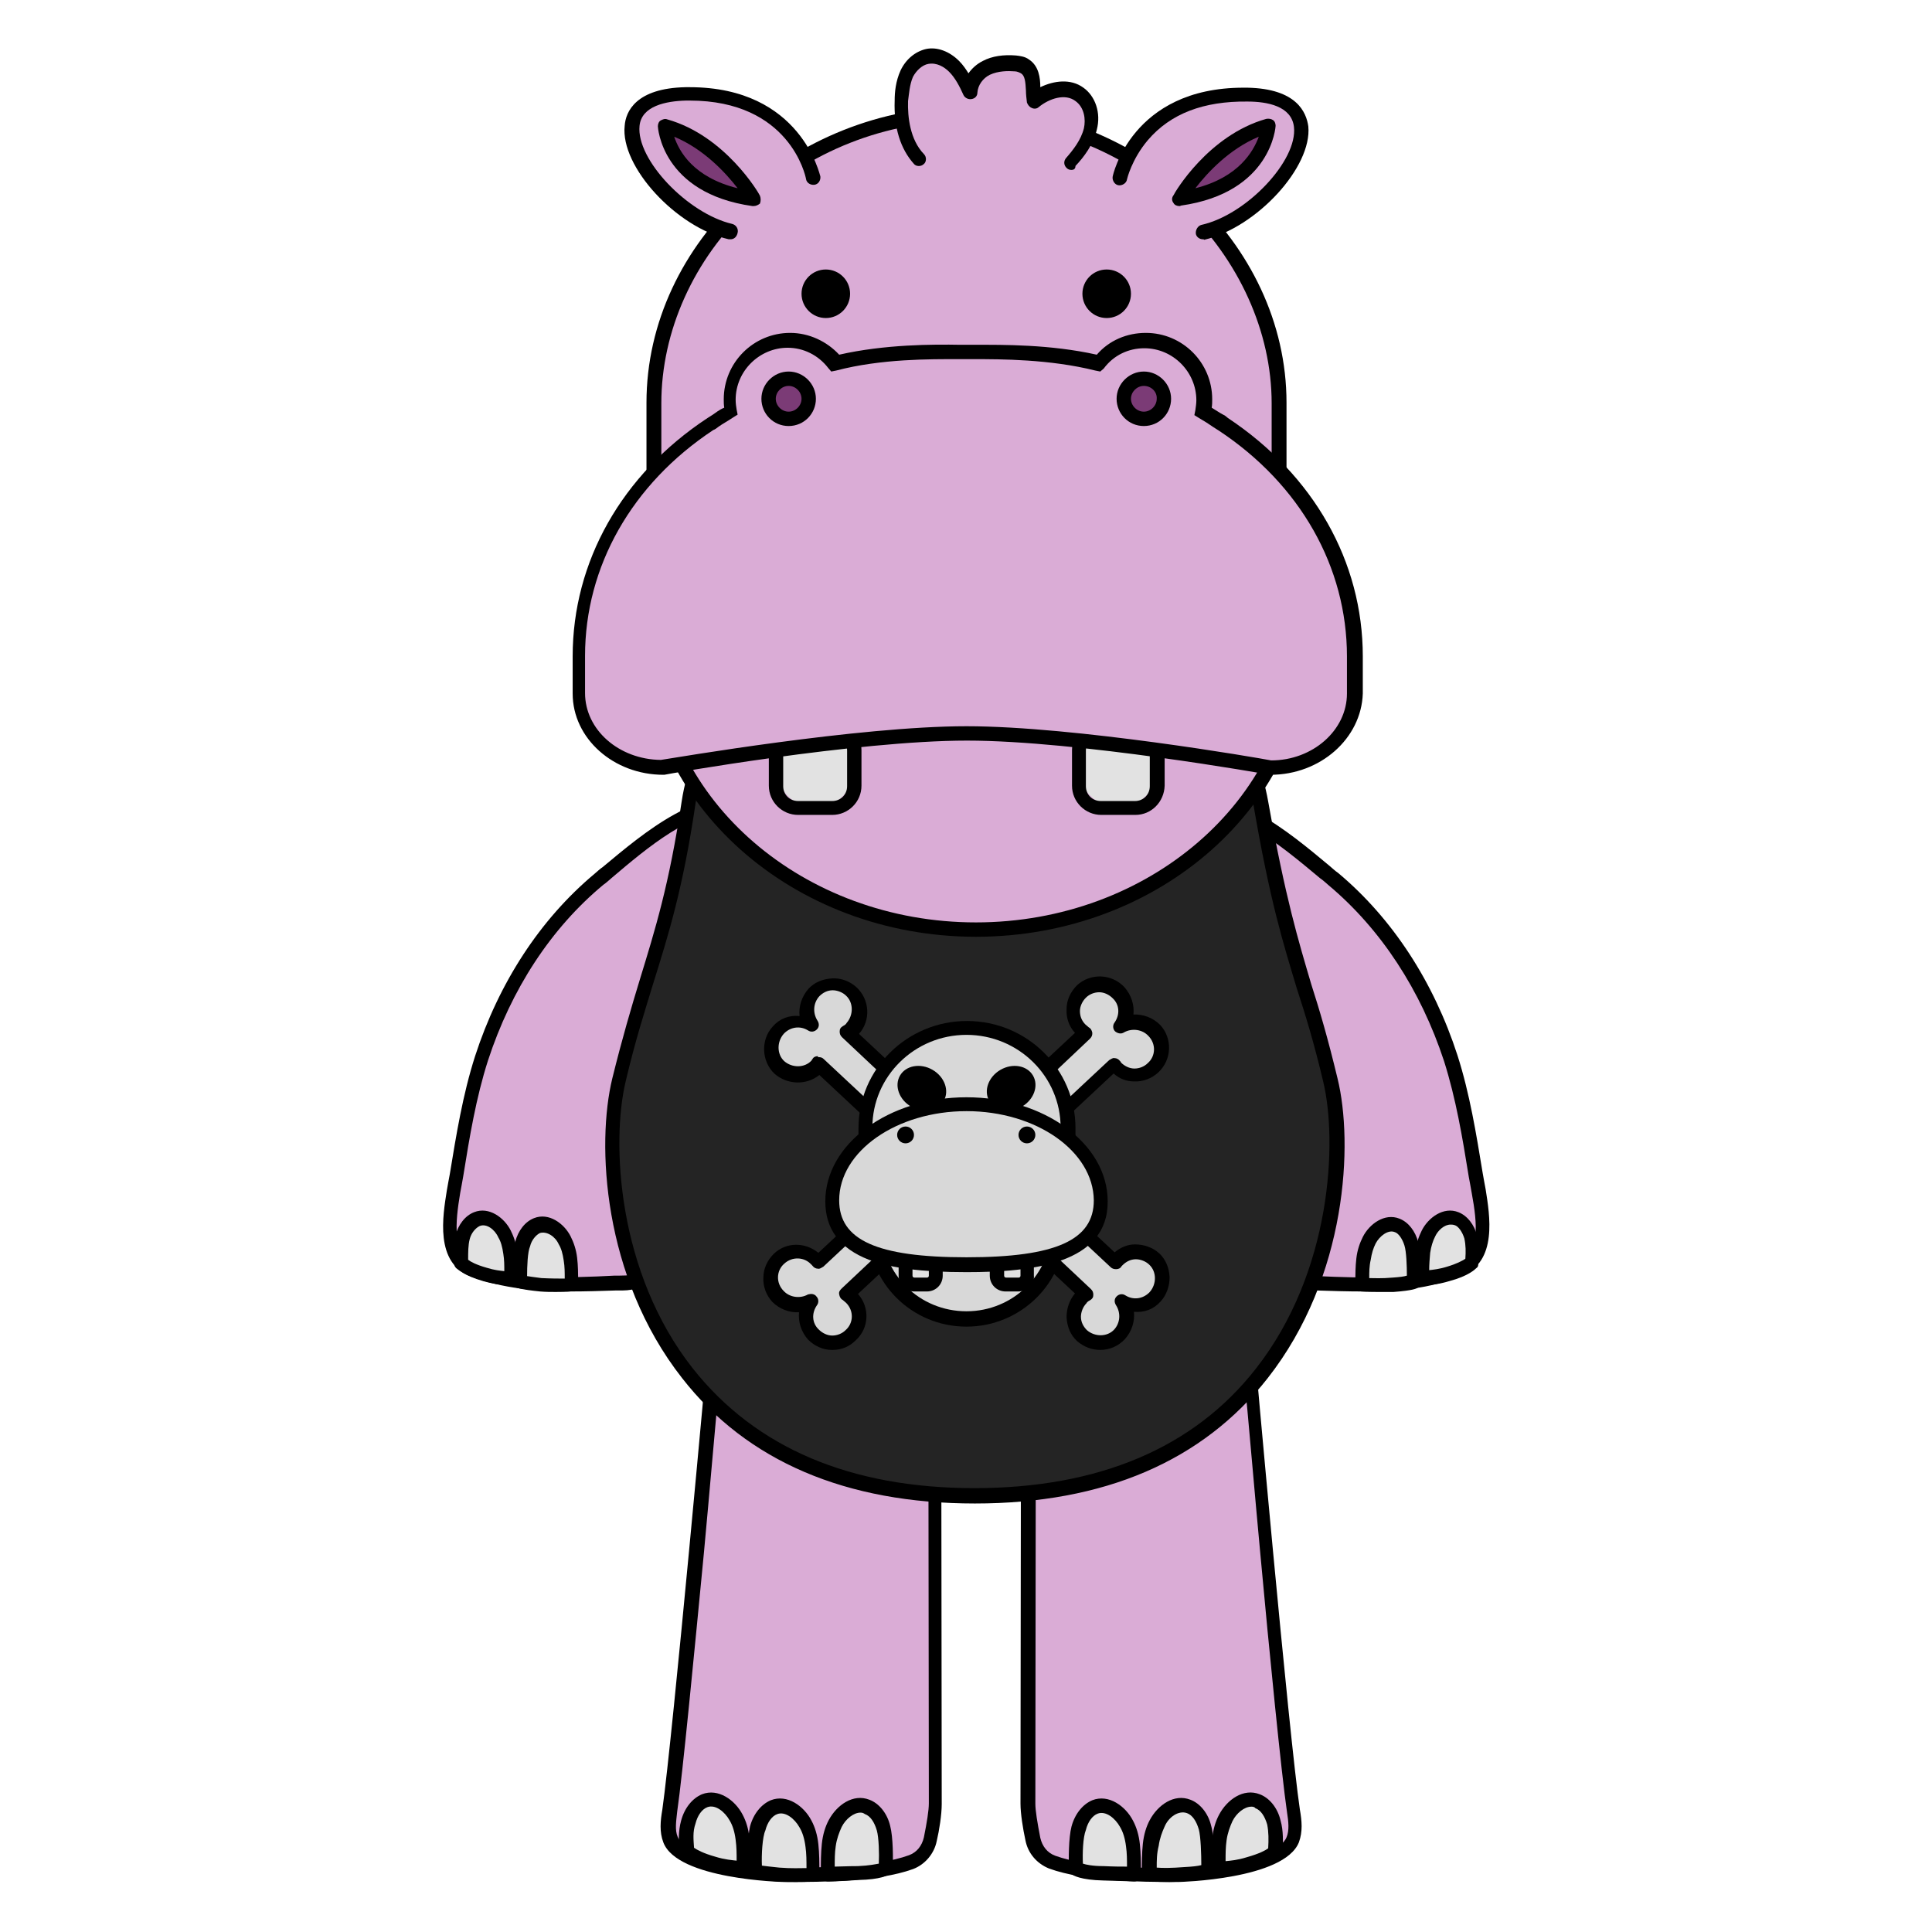 <?xml version="1.0" encoding="utf-8"?>
<!-- Generator: Adobe Illustrator 26.0.3, SVG Export Plug-In . SVG Version: 6.00 Build 0)  -->
<svg version="1.1" id="레이어_1" xmlns="http://www.w3.org/2000/svg" xmlns:xlink="http://www.w3.org/1999/xlink" x="0px"
	 y="0px" viewBox="0 0 390 390" style="enable-background:new 0 0 390 390;" xml:space="preserve">
<style type="text/css">
	.st0{fill:#DAACD6;}
	.st1{fill:#E2E2E2;}
	.st2{fill:#242424;}
	.st3{fill:#D8D8D8;}
	.st4{fill:#7B3B76;}
</style>
<g>
	<g>
		<path class="st0" d="M251.8,271.7c-0.1,0,7.2,79.5,9.2,93.7c0.2,1.9,0.5,4.1-0.2,5.9c-2.1,5.5-18,7-22.9,7
			c-6.2,0-18.3,0.1-25.6-2.6c-2-0.7-3.5-2.5-3.9-4.7c-0.5-2.3-1-5.1-1-7.2c0-3.6,0.1-85.4,0.1-85.4L251.8,271.7z"/>
		<path d="M236.9,379.9c-6.6,0-17.9-0.1-25.1-2.7c-2.5-1-4.3-3.1-4.8-5.7c-0.5-2.3-1-5.4-1-7.4c0-3.5,0.1-84.5,0.1-85.4v-1.2
			l45.5-7.2l0.2,1.4h1.4c0,0.5,7,78.8,9.2,93.6c0.4,2.3,0.6,4.4-0.2,6.6c-3,7.5-24.1,8-24.2,8h-0.4
			C237.4,379.9,237.2,379.9,236.9,379.9z M209.1,280c0,10.3-0.1,80.8-0.1,84.1c0,1.4,0.4,3.8,1,6.9c0.4,1.7,1.4,3,3,3.6
			c6.9,2.5,18.5,2.5,24.7,2.5h0.4c6.7,0,19.9-2.1,21.6-6.2c0.6-1.4,0.4-3.2,0.1-5.1c-1.1-7.5-3.6-32.6-5.4-52.3
			c-1.2-12.9-2.1-23.6-2.6-28.9c-0.4-3.8-0.6-7-0.8-9.2c-0.1-0.7-0.1-1.4-0.1-1.9L209.1,280z"/>
	</g>
	<g>
		<path class="st1" d="M246,377.2c0-1.9,0-3.8,0.2-5.9c0.2-1.6,0.6-3,1.3-4.4c1.3-2.5,3.9-4.3,6.4-3.5c1.7,0.6,2.9,2.4,3.3,4.3
			s0.5,3.9,0.2,6c0,0-1.2,1.3-5.4,2.5C248,377.4,246,377.2,246,377.2z"/>
		<path d="M246.7,378.6c-0.6,0-1,0-1,0c-0.7-0.1-1.2-0.7-1.2-1.4v-0.6c0-1.8,0-3.6,0.2-5.5c0.2-1.9,0.7-3.5,1.4-4.8
			c1.6-3,4.9-5.4,8.2-4.1c1.9,0.7,3.6,2.7,4.2,5.3c0.6,2.1,0.5,4.4,0.4,6.4c0,0.4-0.1,0.6-0.4,0.8c-0.2,0.2-1.7,1.7-6,2.9
			C249.7,378.5,247.8,378.6,246.7,378.6z M247.4,377.2L247.4,377.2L247.4,377.2z M246,377.2L246,377.2L246,377.2z M252.6,364.7
			c-1.4,0-3,1.3-3.8,2.9c-0.5,1.1-1,2.4-1.2,3.9c-0.2,1.4-0.2,2.7-0.2,4.2c1-0.1,2.4-0.2,4.3-0.8c2.5-0.7,3.8-1.4,4.3-1.8
			c0.1-1.7,0.1-3.3-0.2-4.8c-0.5-1.7-1.3-2.9-2.4-3.3C253.2,364.7,252.8,364.7,252.6,364.7z"/>
	</g>
	<g>
		<path class="st1" d="M228.9,378.3c0-1.9,0-3.8-0.2-5.9c-0.2-1.6-0.6-3-1.3-4.4c-1.3-2.5-3.9-4.3-6.4-3.5c-1.7,0.6-2.9,2.4-3.3,4.3
			c-0.5,1.9-0.6,6.1-0.4,8.1c0,0,1,0.8,5.6,1C227,378.2,228.9,378.3,228.9,378.3z"/>
		<path d="M228.9,379.8C228.9,379.8,228.8,379.8,228.9,379.8c-0.1,0-2-0.1-6.2-0.2c-4.5-0.1-6.1-1-6.4-1.3c-0.2-0.2-0.5-0.6-0.5-1
			c-0.1-1.9-0.1-6.3,0.5-8.6c0.7-2.6,2.3-4.5,4.2-5.3c3.3-1.3,6.7,1.2,8.2,4.1c0.7,1.3,1.2,2.9,1.4,4.8c0.2,1.9,0.2,3.7,0.2,5.5v0.6
			c0,0.4-0.1,0.8-0.5,1.1C229.6,379.7,229.3,379.8,228.9,379.8z M218.6,376.2c0.6,0.2,1.9,0.5,4.2,0.5c2,0.1,3.6,0.1,4.7,0.1
			c0-1.4,0-2.7-0.2-4.1c-0.2-1.6-0.6-2.9-1.2-3.9c-1-1.8-2.9-3.3-4.5-2.7c-1.1,0.4-2,1.7-2.4,3.3
			C218.6,370.9,218.5,374.2,218.6,376.2z"/>
	</g>
	<g>
		<path class="st1" d="M232,378.3c0-1.9,0-3.8,0.2-5.9c0.2-1.6,0.6-3,1.3-4.4c1.3-2.5,3.9-4.3,6.4-3.5c1.7,0.6,2.9,2.4,3.3,4.3
			c0.5,1.9,0.6,6.7,0.5,8.7c0,0-0.6,0.4-4.7,0.7C234.5,378.7,232,378.3,232,378.3z"/>
		<path d="M235.4,379.9c-2.3,0-3.6-0.2-3.7-0.2c-0.7-0.1-1.2-0.7-1.2-1.4v-0.6c0-1.8,0-3.6,0.2-5.5c0.2-1.9,0.7-3.5,1.4-4.8
			c1.6-3,4.9-5.4,8.2-4.1c1.9,0.7,3.6,2.7,4.2,5.3c0.6,2,0.7,7,0.5,9.2c0,0.5-0.2,0.8-0.7,1.1c-0.2,0.1-0.8,0.6-5.4,0.8
			C237.7,379.9,236.4,379.9,235.4,379.9z M233.5,378.3L233.5,378.3L233.5,378.3z M232,378.3L232,378.3L232,378.3z M233.5,377
			c1.1,0.1,3,0.1,5.5-0.1c1.8-0.1,2.7-0.2,3.5-0.4c0-2.1-0.1-5.7-0.5-7.2c-0.5-1.7-1.3-2.9-2.4-3.3c-1.7-0.6-3.7,0.8-4.5,2.7
			c-0.5,1.1-1,2.4-1.2,3.9C233.5,374.2,233.5,375.5,233.5,377z"/>
	</g>
</g>
<g>
	<g>
		<path class="st0" d="M144.3,271.7c0.1,0-7.2,79.5-9.2,93.7c-0.2,1.9-0.5,4.1,0.2,5.9c2.1,5.5,18,7,22.9,7c6.2,0,18.3,0.1,25.6-2.6
			c2-0.7,3.5-2.5,3.9-4.7c0.5-2.3,1-5.1,1-7.2c0-3.6-0.1-85.4-0.1-85.4L144.3,271.7z"/>
		<path d="M159.2,379.9c-0.2,0-0.5,0-0.7,0h-0.4c-0.2,0-21.4-0.5-24.2-8c-0.8-2.1-0.6-4.3-0.2-6.6c2.1-14.8,9.2-93.1,9.2-93.6
			l1.4,0.1l0.2-1.4l45.5,7.2v1.2c0,0.8,0.1,81.9,0.1,85.4c0,2.1-0.5,5.3-1,7.4c-0.5,2.6-2.4,4.8-4.8,5.7
			C177.1,379.9,165.7,379.9,159.2,379.9z M145.6,273.4c0,0.5-0.1,1.2-0.1,1.9c-0.2,2.1-0.5,5.4-0.8,9.2c-0.5,5.3-1.4,16-2.6,28.9
			c-1.9,19.7-4.3,44.8-5.4,52.3c-0.2,1.9-0.5,3.7,0.1,5.1c1.6,4.1,14.9,6.2,21.6,6.2h0.4c6.2,0,17.8,0,24.7-2.5
			c1.6-0.6,2.6-1.9,3-3.6c0.6-3,1-5.4,1-6.9c0-3.2-0.1-73.8-0.1-84.1L145.6,273.4z"/>
	</g>
	<g>
		<path class="st1" d="M150.1,377.2c0-1.9,0-3.8-0.2-5.9c-0.2-1.6-0.6-3-1.3-4.4c-1.3-2.5-3.9-4.3-6.4-3.5c-1.7,0.6-2.9,2.4-3.3,4.3
			c-0.5,1.9-0.5,3.9-0.2,6c0,0,1.2,1.3,5.4,2.5C148.1,377.4,150.1,377.2,150.1,377.2z"/>
		<path d="M149.4,378.6c-1.1,0-3-0.1-5.9-1c-4.3-1.2-5.7-2.6-6-2.9c-0.2-0.2-0.4-0.5-0.4-0.8c-0.1-2-0.2-4.3,0.4-6.4
			c0.7-2.6,2.3-4.5,4.2-5.3c3.3-1.3,6.7,1.2,8.2,4.1c0.7,1.3,1.2,2.9,1.4,4.8c0.2,1.9,0.2,3.7,0.2,5.5v0.6c0,0.7-0.5,1.3-1.2,1.4
			C150.3,378.6,150,378.6,149.4,378.6z M150.1,377.2L150.1,377.2L150.1,377.2z M140.1,373c0.6,0.4,1.8,1.1,4.3,1.8
			c1.9,0.6,3.5,0.7,4.3,0.8c0-1.4,0-2.7-0.2-4.2c-0.2-1.6-0.6-2.9-1.2-3.9c-1-1.8-2.9-3.3-4.5-2.7c-1.1,0.4-2,1.7-2.4,3.3
			C139.8,369.8,140,371.4,140.1,373z"/>
	</g>
	<g>
		<path class="st1" d="M167.2,378.3c0-1.9,0-3.8,0.2-5.9c0.2-1.6,0.6-3,1.3-4.4c1.3-2.5,3.9-4.3,6.4-3.5c1.7,0.6,2.9,2.4,3.3,4.3
			c0.5,1.9,0.6,6.1,0.4,8.1c0,0-1,0.8-5.6,1C169.1,378.2,167.2,378.3,167.2,378.3z"/>
		<path d="M167.2,379.8c-0.4,0-0.7-0.1-1-0.4c-0.2-0.2-0.5-0.7-0.5-1.1v-0.6c0-1.8,0-3.6,0.2-5.5c0.2-1.9,0.7-3.5,1.4-4.8
			c1.6-3,4.9-5.4,8.2-4.1c1.9,0.7,3.6,2.7,4.2,5.3c0.6,2.3,0.6,6.7,0.5,8.6c0,0.4-0.2,0.7-0.5,1c-0.5,0.4-1.9,1.2-6.4,1.3
			C169.2,379.8,167.3,379.8,167.2,379.8C167.3,379.8,167.2,379.8,167.2,379.8z M168.6,378.3L168.6,378.3L168.6,378.3z M173.7,365.9
			c-1.4,0-3,1.3-3.8,2.9c-0.5,1.1-1,2.4-1.2,3.9c-0.2,1.3-0.2,2.7-0.2,4.1c1,0,2.5-0.1,4.7-0.1c2.3-0.1,3.6-0.4,4.2-0.5
			c0.1-2,0-5.3-0.4-6.7c-0.5-1.7-1.3-2.9-2.4-3.3C174.3,366,174.1,365.9,173.7,365.9z"/>
	</g>
	<g>
		<path class="st1" d="M164.1,378.3c0-1.9,0-3.8-0.2-5.9c-0.2-1.6-0.6-3-1.3-4.4c-1.3-2.5-3.9-4.3-6.4-3.5c-1.7,0.6-2.9,2.4-3.3,4.3
			c-0.5,1.9-0.6,6.7-0.5,8.7c0,0,0.6,0.4,4.7,0.7C161.6,378.7,164.1,378.3,164.1,378.3z"/>
		<path d="M160.7,379.9c-1.1,0-2.3,0-3.7-0.1c-4.5-0.4-5.1-0.7-5.4-0.8c-0.4-0.2-0.6-0.6-0.7-1.1c-0.2-2.1,0-7,0.5-9.2
			c0.7-2.6,2.3-4.5,4.2-5.3c3.3-1.3,6.7,1.2,8.2,4.1c0.7,1.3,1.2,2.9,1.4,4.8s0.2,3.7,0.2,5.5v0.6c0,0.7-0.5,1.3-1.2,1.4
			C164.3,379.8,163,379.9,160.7,379.9z M164.1,378.3L164.1,378.3L164.1,378.3z M153.8,376.6c0.6,0.1,1.7,0.2,3.5,0.4
			c2.5,0.2,4.3,0.1,5.5,0.1c0-1.4,0-2.9-0.2-4.3c-0.2-1.6-0.6-2.9-1.2-3.9c-1-1.8-2.9-3.3-4.5-2.7c-1.1,0.4-2,1.7-2.4,3.3
			C153.9,370.8,153.7,374.4,153.8,376.6z"/>
	</g>
</g>
<g>
	<g>
		<path class="st0" d="M234.3,164.1c1.2-0.5,2.4-1,3.7-1.3c11.1-3.1,22.7,7.5,31.3,14.7c10.9,9.2,19,21.6,23.6,36.2
			c2.9,8.7,4.2,17.8,5.7,27c1,5.6,2,13.6-3.9,15.8c-9.2,3.5-19.1,3.1-28.8,2.6c-1.8-0.1-4.4,0.4-5.3-1.9c-0.4-1.1-0.2-2.3-0.2-3.3
			c0.4-6.6,1-13.9,0.2-20.3c-0.7-6.6-3.2-12.8-5.9-18.6c-3.1-6.9-6.9-14-12.3-19c-5.7-5.4-11.9-9.4-14.7-17.6
			C225.3,170.9,228.7,166.6,234.3,164.1z"/>
		<path d="M275.2,260.7c-3.2,0-6.3-0.1-9.4-0.2c-0.2,0-0.5,0-0.8,0l0,0c-1.8,0-4.7,0-5.7-2.9c-0.5-1.3-0.4-2.6-0.4-3.9
			c0-0.8,0.1-1.7,0.1-2.5c0.4-6,0.7-12.1,0.1-17.7c-0.7-6-2.7-11.6-5.7-18.2c-2.6-5.9-6.3-13.4-11.9-18.5c-1.1-1.1-2.3-2-3.3-3
			c-4.7-4.1-9.4-8.2-11.8-15.2c-2.5-7.3,0-12.8,7.2-16c1.2-0.5,2.5-1,3.8-1.4c11.1-3.1,22.6,6.6,31,13.6c0.6,0.5,1.1,1,1.7,1.4
			c11,9.2,19.3,22,24.1,36.8c2.5,7.8,3.8,15.9,5.1,23.8c0.2,1.1,0.4,2.3,0.6,3.3c0.8,5.1,2.5,14.7-4.9,17.4
			C288.7,260.2,281.8,260.7,275.2,260.7z M265.1,257.6c0.4,0,0.6,0,0.8,0c9.4,0.4,19.1,0.8,28.2-2.5c4.8-1.8,4.1-8.2,3-14.2
			c-0.2-1.1-0.4-2.3-0.6-3.3c-1.3-8.1-2.6-15.8-5-23.4c-4.7-14.3-12.7-26.6-23.3-35.5c-0.6-0.5-1.1-1-1.7-1.4
			c-8.4-7-18.7-15.8-28.3-13c-1.3,0.4-2.4,0.8-3.5,1.2l0,0c-5.7,2.6-7.6,6.7-5.6,12.4c2.1,6.1,6.4,9.9,11,13.9c1.1,1,2.3,2,3.3,3
			c6,5.5,9.9,13.4,12.7,19.5c2.6,5.9,5.1,12.3,6,19c0.7,5.9,0.4,12.1,0,18.2c0,0.8-0.1,1.7-0.1,2.4c0,1.1-0.1,2,0.1,2.7
			C262.3,257.5,263.2,257.6,265.1,257.6L265.1,257.6z"/>
	</g>
	<g>
		<path class="st1" d="M286.9,258c0-1.7,0-3.3,0.2-5.1c0.2-1.3,0.5-2.6,1.1-3.8c1.1-2.1,3.5-3.8,5.6-3c1.4,0.6,2.5,2.1,2.9,3.8
			c0.4,1.7,0.4,3.5,0.2,5.1c0,0-1.1,1.2-4.7,2.1C288.7,258.2,286.9,258,286.9,258z"/>
		<path d="M287.7,259.4c-0.5,0-0.8,0-1,0c-0.7-0.1-1.2-0.7-1.2-1.4v-0.5c0-1.6,0-3.1,0.2-4.8s0.7-3.1,1.3-4.3
			c1.3-2.6,4.4-4.9,7.4-3.7c1.8,0.7,3.2,2.5,3.8,4.8c0.5,1.9,0.5,3.8,0.2,5.7c0,0.4-0.1,0.6-0.4,0.8c-0.2,0.2-1.6,1.6-5.4,2.6
			C290.3,259.3,288.6,259.4,287.7,259.4z M288.5,258L288.5,258L288.5,258z M286.9,258L286.9,258L286.9,258z M292.8,247.2
			c-1.2,0-2.5,1.1-3.1,2.4c-0.5,1-0.8,2-1,3.3c-0.1,1.2-0.2,2.3-0.2,3.5c0.8-0.1,2-0.2,3.6-0.7c2-0.6,3.1-1.2,3.7-1.6
			c0.1-1.4,0.1-2.7-0.2-4.1c-0.4-1.3-1.2-2.5-2-2.7C293.3,247.2,293,247.2,292.8,247.2z"/>
	</g>
	<g>
		<path class="st1" d="M274.9,259.3c0-1.7,0-3.3,0.2-5.1c0.2-1.3,0.5-2.6,1.1-3.8c1.1-2.1,3.5-3.8,5.6-3c1.4,0.6,2.5,2.1,2.9,3.8
			c0.5,1.7,0.6,5.9,0.4,7.5c0,0-0.5,0.4-4.1,0.6C277.2,259.7,274.9,259.3,274.9,259.3z"/>
		<path d="M278,260.8c-2,0-3.2-0.1-3.2-0.1c-0.7-0.1-1.2-0.7-1.2-1.4v-0.5c0-1.6,0-3.1,0.2-4.8c0.2-1.7,0.7-3.1,1.3-4.3
			c1.3-2.6,4.4-4.9,7.4-3.7c1.8,0.7,3.2,2.5,3.8,4.8c0.5,1.9,0.6,6.2,0.5,8.1c0,0.5-0.2,0.8-0.7,1.1c-0.2,0.1-0.8,0.5-4.8,0.8
			C279.9,260.8,278.8,260.8,278,260.8z M276.4,259.3L276.4,259.3L276.4,259.3z M274.9,259.3L274.9,259.3L274.9,259.3z M276.4,258
			c1,0,2.5,0.1,4.7-0.1c1.4-0.1,2.3-0.2,2.9-0.4c0-1.9-0.1-4.9-0.5-6.1c-0.4-1.3-1.2-2.5-2-2.7c-1.3-0.5-3,0.8-3.8,2.3
			c-0.5,1-0.8,2-1,3.3C276.4,255.6,276.4,256.8,276.4,258z M284.7,257.4L284.7,257.4L284.7,257.4z"/>
	</g>
</g>
<g>
	<g>
		<path class="st0" d="M156,164.1c-1.2-0.5-2.4-1-3.7-1.3c-11.1-3.1-22.7,7.5-31.3,14.7c-10.9,9.2-19,21.6-23.6,36.2
			c-2.9,8.7-4.2,17.8-5.7,27c-1,5.6-2,13.6,3.9,15.8c9.2,3.5,19.1,3.1,28.8,2.6c1.8-0.1,4.4,0.4,5.3-1.9c0.4-1.1,0.2-2.3,0.2-3.3
			c-0.4-6.6-1-13.9-0.2-20.3c0.7-6.6,3.2-12.8,5.9-18.6c3.1-6.9,6.9-14,12.3-19c5.7-5.4,11.9-9.4,14.7-17.6
			C164.9,170.9,161.4,166.6,156,164.1z"/>
		<path d="M115,260.7c-6.6,0-13.5-0.6-19.9-3c-7.4-2.7-5.7-12.3-4.9-17.4c0.2-1.1,0.4-2.3,0.6-3.3c1.3-7.9,2.6-16,5.1-23.8
			c4.8-14.8,13.1-27.6,24.1-36.8c0.6-0.5,1.1-1,1.7-1.4c8.4-7,19.9-16.8,31-13.6c1.4,0.4,2.7,0.8,3.8,1.4l0,0
			c7.2,3.2,9.7,8.8,7.2,16c-2.4,6.9-7.2,11.1-11.8,15.2c-1.1,1-2.3,1.9-3.3,3c-5.6,5.1-9.3,12.7-11.9,18.5c-2.5,5.6-5,11.8-5.7,18.2
			c-0.6,5.6-0.2,11.7,0.1,17.6c0,0.8,0.1,1.7,0.1,2.4c0.1,1.2,0.1,2.6-0.4,3.9c-1,2.9-3.9,2.9-5.7,2.9h-0.1c-0.2,0-0.5,0-0.7,0
			C121.3,260.6,118.2,260.7,115,260.7z M148.1,163.6c-8.5,0-17.3,7.4-24.6,13.6c-0.6,0.5-1.1,1-1.7,1.4
			c-10.6,8.8-18.6,21.1-23.3,35.5c-2.4,7.5-3.7,15.3-5,23.4c-0.2,1.1-0.4,2.3-0.6,3.3c-1,6-1.7,12.4,3,14.2c9.1,3.3,18.7,3,28.2,2.5
			c0.2,0,0.6,0,1,0l0,0c1.9,0,2.7-0.1,3-1c0.2-0.7,0.2-1.8,0.1-2.7c0-0.8-0.1-1.7-0.1-2.5c-0.4-6.1-0.7-12.3,0-18.2
			c0.8-6.8,3.3-13.1,6-19c2.7-6.2,6.7-14,12.7-19.5c1.1-1.1,2.3-2,3.3-3c4.5-3.9,8.8-7.8,11-13.9c2-5.7,0.1-9.8-5.6-12.4l0,0
			c-1.1-0.5-2.1-0.8-3.5-1.2C150.7,163.9,149.4,163.6,148.1,163.6z"/>
	</g>
	<g>
		<path class="st1" d="M103.2,258c0-1.7,0-3.3-0.2-5.1c-0.2-1.3-0.5-2.6-1.1-3.8c-1.1-2.1-3.5-3.8-5.6-3c-1.4,0.6-2.5,2.1-2.9,3.8
			c-0.4,1.7-0.4,3.5-0.2,5.1c0,0,1.1,1.2,4.7,2.1C101.4,258.2,103.2,258,103.2,258z"/>
		<path d="M102.6,259.4c-1,0-2.6-0.1-5.1-0.8c-3.8-1.1-5.1-2.4-5.4-2.6c-0.2-0.2-0.4-0.5-0.4-0.8c-0.1-1.8-0.2-3.8,0.2-5.7
			c0.6-2.3,2-4.1,3.8-4.8c3-1.2,6.1,1.1,7.4,3.7c0.6,1.2,1.1,2.6,1.3,4.3c0.2,1.7,0.2,3.2,0.2,4.8v0.5c0,0.7-0.5,1.3-1.2,1.4
			C103.3,259.4,103.1,259.4,102.6,259.4z M103.2,258L103.2,258L103.2,258z M94.5,254.3c0.5,0.4,1.6,1,3.7,1.6
			c1.6,0.5,2.7,0.6,3.6,0.7c0-1.2,0-2.3-0.2-3.5c-0.2-1.4-0.5-2.5-1-3.3c-0.7-1.6-2.4-2.9-3.8-2.3c-0.8,0.4-1.7,1.4-2,2.7
			C94.5,251.4,94.5,252.8,94.5,254.3z"/>
	</g>
	<g>
		<path class="st1" d="M115.2,259.3c0-1.7,0-3.3-0.2-5.1c-0.2-1.3-0.5-2.6-1.1-3.8c-1.1-2.1-3.5-3.8-5.6-3c-1.4,0.6-2.5,2.1-2.9,3.8
			c-0.5,1.7-0.6,5.9-0.4,7.5c0,0,0.5,0.4,4.1,0.6C113.1,259.7,115.2,259.3,115.2,259.3z"/>
		<path d="M112.2,260.8c-1,0-2,0-3.2-0.1c-3.9-0.4-4.5-0.7-4.8-0.8c-0.4-0.2-0.6-0.6-0.7-1.1c-0.1-1.9,0-6.2,0.5-8.1
			c0.6-2.3,2-4.1,3.8-4.8c3-1.2,6.1,1.1,7.4,3.7c0.6,1.2,1.1,2.6,1.3,4.3c0.2,1.7,0.2,3.2,0.2,4.8v0.5c0,0.7-0.5,1.3-1.2,1.4
			C115.5,260.7,114.3,260.8,112.2,260.8z M115.2,259.3L115.2,259.3L115.2,259.3z M106.4,257.6c0.6,0.1,1.4,0.2,2.9,0.4
			c2,0.1,3.6,0.1,4.7,0.1c0-1.2,0-2.4-0.2-3.6c-0.2-1.4-0.5-2.5-1-3.3c-0.7-1.6-2.4-2.7-3.8-2.3c-0.8,0.4-1.7,1.4-2,2.7
			C106.5,252.7,106.4,255.7,106.4,257.6z"/>
	</g>
</g>
<g>
	<g>
		<path class="st2" d="M268.7,218c-5.4-22-8.5-24.7-14.1-56c-4.7-26.4-31.3-34.7-31.3-34.7c-20.7-4.5-53.1,0-53.1,0
			s-27.3,8.2-31.3,34.7c-3.9,26.6-8.7,34-14.1,56c-5.4,22,2.5,84.1,71.9,84.1S274.1,239.9,268.7,218z"/>
		<path d="M196.8,303.5c-26,0-46-8.5-59.1-25.3c-16.1-20.5-17.3-47.4-14.1-60.5c2-8.1,3.8-14.2,5.6-20.1c3-9.8,5.9-19,8.4-35.8
			c4.1-27.1,32-35.8,32.2-35.8h0.2c0.1,0,8.4-1.2,19-1.7c14.3-0.7,26-0.1,34.7,1.7h0.1c0.2,0.1,27.5,9,32.2,35.8
			c3.5,19.6,6.1,28.1,8.7,36.9c1.7,5.3,3.3,10.7,5.3,19l0,0c3.2,13,2,40-14.1,60.5C242.8,294.9,222.9,303.5,196.8,303.5z
			 M170.5,128.8c-1.8,0.6-26.5,9.1-30.1,33.4c-2.5,17-5.4,26.3-8.5,36.2c-1.8,5.9-3.7,11.8-5.6,19.9c-2.9,12.1-1.8,38.5,13.6,58
			c12.7,16,31.8,24.1,56.8,24.1s44.3-8.1,56.8-24.1c15.4-19.6,16.5-46,13.6-58l0,0c-1.9-8-3.6-13.5-5.3-18.7
			c-2.7-9-5.4-17.4-8.8-37.3c-4.4-24.6-28.9-33.1-30.2-33.6C203.5,124.5,172.8,128.4,170.5,128.8z"/>
	</g>
	<g>
		<g>
			<path class="st3" d="M164.2,200.4c-1.8,1.9-1.9,4.7-0.5,6.7c-2.1-1.3-4.9-1-6.7,1c-2,2.1-1.9,5.5,0.2,7.5c2.1,2,5.5,1.9,7.5-0.2
				c0.1-0.1,0.2-0.4,0.4-0.5l17.8,16.7l5.9-6.2l-17.9-16.7c0.4-0.2,0.7-0.5,1-0.8c2-2.1,1.9-5.5-0.2-7.5
				C169.7,198.2,166.2,198.3,164.2,200.4z"/>
			<path d="M183.1,233c-0.4,0-0.7-0.1-1-0.4L165.4,217c-2.6,2.1-6.4,2-9-0.2c-2.7-2.5-2.9-6.9-0.4-9.6c1.4-1.6,3.3-2.3,5.4-2.1
				c-0.2-1.9,0.4-3.9,1.8-5.5l0,0c1.2-1.3,2.9-2,4.8-2.1c1.8-0.1,3.6,0.6,4.9,1.8c2.7,2.5,2.9,6.7,0.5,9.4l16.7,15.6
				c0.2,0.2,0.5,0.6,0.5,1.1c0,0.4-0.1,0.7-0.4,1.1l-5.9,6.2C183.8,232.9,183.4,233,183.1,233z M165.3,213.4c0.4,0,0.7,0.1,1,0.4
				l16.7,15.6l3.8-4.2l-16.8-15.8c-0.4-0.4-0.5-0.7-0.5-1.2c0-0.5,0.2-0.8,0.7-1.1c0.4-0.2,0.6-0.4,0.7-0.6c1.4-1.6,1.4-4.1-0.1-5.5
				c-0.7-0.7-1.8-1.1-2.7-1.1c-1.1,0-2,0.5-2.7,1.2c-1.2,1.3-1.4,3.3-0.4,4.9c0.4,0.6,0.4,1.3-0.1,1.8c-0.5,0.5-1.2,0.6-1.8,0.2
				c-1.6-1-3.6-0.7-4.9,0.7c-1.4,1.6-1.4,4.1,0.1,5.5c1.6,1.4,4.1,1.4,5.5-0.1c0,0,0.1-0.1,0.1-0.2l0.1-0.1c0.2-0.4,0.6-0.6,1.1-0.6
				C165.1,213.4,165.1,213.4,165.3,213.4z"/>
		</g>
		<g>
			<path class="st3" d="M225.9,200.4c1.8,1.9,1.9,4.7,0.5,6.7c2.1-1.3,4.9-1,6.7,1c2,2.1,1.9,5.5-0.2,7.5c-2.1,2-5.5,1.9-7.5-0.2
				c-0.1-0.1-0.2-0.4-0.4-0.5l-17.8,16.7l-5.9-6.2l17.9-16.7c-0.4-0.2-0.7-0.5-1-0.8c-2-2.1-1.9-5.5,0.2-7.5
				C220.6,198.2,223.9,198.3,225.9,200.4z"/>
			<path d="M207.2,233c-0.4,0-0.7-0.1-1.1-0.5l-5.9-6.2c-0.2-0.2-0.4-0.6-0.4-1.1c0-0.4,0.1-0.7,0.5-1.1l16.7-15.6
				c-1.2-1.3-1.8-3-1.7-4.8c0-1.8,0.8-3.5,2.1-4.8c2.7-2.5,7-2.4,9.6,0.4l0,0c1.4,1.6,2,3.6,1.8,5.5c1.9-0.1,3.9,0.6,5.4,2.1
				c2.5,2.7,2.4,7-0.4,9.6c-1.3,1.2-3.1,1.9-4.9,1.8c-1.6,0-3-0.6-4.1-1.6l-16.7,15.6C207.9,232.9,207.5,233,207.2,233z
				 M203.4,225.4l3.8,4.2l16.7-15.6c0.4-0.2,0.7-0.5,1.1-0.4c0.4,0,0.8,0.2,1.1,0.6l0.1,0.1c0,0.1,0.1,0.1,0.1,0.2
				c0.7,0.7,1.7,1.2,2.7,1.2s2-0.4,2.7-1.1c1.6-1.4,1.7-3.9,0.1-5.5c-1.2-1.3-3.3-1.6-4.9-0.7c-0.6,0.4-1.3,0.2-1.8-0.2
				c-0.5-0.5-0.5-1.3-0.1-1.8c1.1-1.6,1-3.6-0.4-4.9l0,0c-0.7-0.7-1.7-1.2-2.7-1.2s-2,0.4-2.7,1.1c-0.7,0.7-1.2,1.7-1.2,2.7
				c0,1.1,0.4,2,1.1,2.7c0.2,0.2,0.5,0.4,0.7,0.6c0.4,0.2,0.6,0.6,0.7,1.1c0,0.5-0.1,0.8-0.5,1.2L203.4,225.4z"/>
		</g>
		<g>
			<path class="st3" d="M164.2,269.3c-1.8-1.9-1.9-4.7-0.5-6.7c-2.1,1.3-4.9,1-6.7-1c-2-2.1-1.9-5.5,0.2-7.5c2.1-2,5.5-1.9,7.5,0.2
				c0.1,0.1,0.2,0.4,0.4,0.5l17.8-16.7l5.9,6.2l-17.9,16.7c0.4,0.2,0.7,0.5,1,0.8c2,2.1,1.9,5.5-0.2,7.5
				C169.7,271.6,166.2,271.5,164.2,269.3z"/>
			<path d="M168.1,272.5c-0.1,0-0.1,0-0.2,0c-1.8,0-3.5-0.8-4.8-2.1l0,0c-1.4-1.6-2-3.6-1.8-5.5c-1.9,0.1-3.9-0.6-5.4-2.1
				c-1.2-1.3-1.9-3.1-1.8-4.9c0-1.8,0.8-3.5,2.1-4.8c2.5-2.4,6.3-2.4,9-0.2l16.7-15.6c0.2-0.2,0.6-0.4,1.1-0.4
				c0.4,0,0.7,0.1,1.1,0.5l5.9,6.2c0.6,0.6,0.5,1.6-0.1,2l-16.7,15.6c2.4,2.7,2.3,6.9-0.5,9.4C171.5,271.8,169.9,272.5,168.1,272.5z
				 M163.7,261.2c0.4,0,0.8,0.1,1.1,0.5c0.5,0.5,0.5,1.3,0.1,1.8c-1.1,1.6-1,3.6,0.4,4.9l0,0c0.7,0.7,1.7,1.2,2.7,1.2s2-0.4,2.7-1.1
				c1.6-1.4,1.7-3.9,0.1-5.5c-0.2-0.2-0.5-0.4-0.7-0.6c-0.4-0.2-0.6-0.6-0.7-1.1c-0.1-0.5,0.1-0.8,0.5-1.2l16.8-15.8l-3.8-4.2
				l-16.7,15.6c-0.4,0.2-0.7,0.5-1.1,0.4c-0.4,0-0.8-0.2-1.1-0.6l-0.1-0.1c0-0.1-0.1-0.1-0.1-0.1c-1.4-1.6-3.9-1.7-5.5-0.2
				c-1.6,1.4-1.7,3.9-0.1,5.5c1.2,1.3,3.3,1.6,4.9,0.7C163.2,261.3,163.5,261.2,163.7,261.2z"/>
		</g>
		<g>
			<path class="st3" d="M225.9,269.3c1.8-1.9,1.9-4.7,0.5-6.7c2.1,1.3,4.9,1,6.7-1c2-2.1,1.9-5.5-0.2-7.5c-2.1-2-5.5-1.9-7.5,0.2
				c-0.1,0.1-0.2,0.4-0.4,0.5l-17.8-16.7l-5.9,6.2l17.9,16.7c-0.4,0.2-0.7,0.5-1,0.8c-2,2.1-1.9,5.5,0.2,7.5
				C220.6,271.6,223.9,271.5,225.9,269.3z"/>
			<path d="M222.1,272.5c-1.7,0-3.3-0.6-4.7-1.8c-1.3-1.2-2-2.9-2.1-4.8c0-1.8,0.6-3.5,1.7-4.8l-16.7-15.6c-0.6-0.6-0.6-1.4-0.1-2
				l5.9-6.2c0.2-0.2,0.6-0.5,1.1-0.5c0.4,0,0.7,0.1,1.1,0.4l16.7,15.6c1.2-1,2.6-1.6,4.1-1.6c1.8,0,3.6,0.6,4.9,1.8
				c1.3,1.2,2,2.9,2.1,4.8c0,1.8-0.6,3.6-1.8,4.9c-1.4,1.6-3.3,2.3-5.4,2.1c0.2,1.9-0.4,3.9-1.8,5.5l0,0
				C225.7,271.8,223.9,272.5,222.1,272.5z M203.4,244.4l16.8,15.8c0.4,0.4,0.5,0.7,0.5,1.2c0,0.5-0.2,0.8-0.7,1.1
				c-0.4,0.2-0.6,0.4-0.7,0.6c-0.7,0.7-1.1,1.8-1.1,2.7c0,1.1,0.5,2,1.2,2.7c1.6,1.4,4.1,1.4,5.5-0.1l0,0c1.2-1.3,1.4-3.3,0.4-4.9
				c-0.4-0.6-0.4-1.3,0.1-1.8c0.5-0.5,1.2-0.6,1.8-0.2c1.6,1,3.6,0.7,4.9-0.7c1.4-1.6,1.4-4.1-0.1-5.5c-0.7-0.7-1.8-1.1-2.7-1.1
				c-1.1,0-2,0.5-2.7,1.2l-0.1,0.1l-0.1,0.1c-0.2,0.4-0.6,0.6-1.1,0.6c-0.4,0-0.8-0.1-1.1-0.4l-16.7-15.6L203.4,244.4z"/>
		</g>
		<g>
			<path class="st3" d="M213.6,248c0,10.1-8.2,18.3-18.5,18.3c-10.3,0-18.5-8.2-18.5-18.3v-9.6h37V248z"/>
			<path d="M195.1,267.8c-11,0-19.9-8.8-19.9-19.7v-9.6c0-0.8,0.6-1.4,1.4-1.4h37c0.8,0,1.4,0.6,1.4,1.4v9.6
				C215.1,258.9,206.1,267.8,195.1,267.8z M178,239.8v8.1c0,9.3,7.6,16.8,17.1,16.8c9.4,0,17.1-7.5,17.1-16.8v-8.1H178z"/>
		</g>
		<g>
			<path class="st3" d="M174.7,227.7c0-11.1,9.2-20.2,20.4-20.2c11.2,0,20.4,9.1,20.4,20.2v10.6h-40.8V227.7z"/>
			<path d="M215.5,239.7h-40.8c-0.8,0-1.4-0.6-1.4-1.4v-10.6c0-11.9,9.8-21.6,21.9-21.6s21.9,9.7,21.9,21.6v10.6
				C217,239,216.4,239.7,215.5,239.7z M176.1,236.7h38v-9.1c0-10.3-8.5-18.7-19-18.7c-10.5,0-19,8.4-19,18.7V236.7z"/>
		</g>
		<g>
			<g>
				<path class="st1" d="M185.9,259.3L185.9,259.3c-1.7,0-3-1.3-3-3v-0.8c0-1.7,1.3-3,3-3l0,0c1.7,0,3,1.3,3,3v0.8
					C188.9,258,187.6,259.3,185.9,259.3z"/>
				<path d="M187.1,260.7h-2.5c-1.8,0-3.2-1.4-3.2-3.2v-3.3c0-1.8,1.4-3.2,3.2-3.2h2.5c1.8,0,3.2,1.4,3.2,3.2v3.3
					C190.3,259.3,188.9,260.7,187.1,260.7z M184.6,253.8c-0.2,0-0.4,0.1-0.4,0.4v3.3c0,0.2,0.1,0.4,0.4,0.4h2.5
					c0.2,0,0.4-0.1,0.4-0.4v-3.3c0-0.2-0.1-0.4-0.4-0.4H184.6z"/>
			</g>
			<g>
				<path class="st1" d="M204.3,259.3L204.3,259.3c-1.7,0-3-1.3-3-3v-0.8c0-1.7,1.3-3,3-3l0,0c1.7,0,3,1.3,3,3v0.8
					C207.3,258,206,259.3,204.3,259.3z"/>
				<path d="M205.5,260.7H203c-1.8,0-3.2-1.4-3.2-3.2v-3.3c0-1.8,1.4-3.2,3.2-3.2h2.5c1.8,0,3.2,1.4,3.2,3.2v3.3
					C208.9,259.3,207.3,260.7,205.5,260.7z M203.1,253.8c-0.2,0-0.4,0.1-0.4,0.4v3.3c0,0.2,0.1,0.4,0.4,0.4h2.5
					c0.2,0,0.4-0.1,0.4-0.4v-3.3c0-0.2-0.1-0.4-0.4-0.4H203.1z"/>
			</g>
		</g>
		<g>
			<path class="st3" d="M222.1,242.3c0,10.7-12.1,12.9-27.1,12.9s-27.1-2.1-27.1-12.9s12.1-19.6,27.1-19.6S222.1,231.6,222.1,242.3z
				"/>
			<path d="M195.1,256.8c-9,0-15.2-0.8-19.7-2.5c-5.9-2.3-8.8-6.2-8.8-11.8c0-11.6,12.8-21,28.5-21s28.5,9.4,28.5,21
				C223.7,255.1,208.4,256.8,195.1,256.8z M195.1,224.3c-14.1,0-25.7,8.1-25.7,18c0,8,7.6,11.5,25.7,11.5s25.7-3.5,25.7-11.5
				C220.7,232.4,209.2,224.3,195.1,224.3z"/>
		</g>
		<circle cx="182.8" cy="229.1" r="1.7"/>
		<circle cx="207.3" cy="229.1" r="1.7"/>
		<ellipse transform="matrix(0.5 -0.866 0.866 0.5 -97.222 270.99)" cx="186.1" cy="219.7" rx="4.3" ry="5.1"/>
		<ellipse transform="matrix(0.866 -0.5 0.5 0.866 -82.486 131.47)" cx="204.1" cy="219.7" rx="5.1" ry="4.3"/>
	</g>
</g>
<g>
	<path class="st0" d="M258.2,81.4c0-30.9-28.3-58.4-63-58.4c-34.9,0-63,27.5-63,58.4V111h126.2V81.4H258.2z"/>
	<path d="M259.6,112.3H130.5v-31c0-32.5,29.6-59.8,64.6-59.8s64.6,27.5,64.6,59.8v31H259.6z M133.5,109.4h123.2V81.4
		c0-14.4-6.6-29-18-39.8c-11.8-11.1-27.3-17.2-43.6-17.2s-31.8,6.1-43.6,17.2c-11.5,10.7-18,25.3-18,39.8L133.5,109.4L133.5,109.4z"
		/>
</g>
<g>
	<path class="st0" d="M164.1,35.9c0,0-3.3-17.3-25.7-16.8c-22.3,0.5-5.7,24.5,9.1,27.8"/>
	<path d="M147.5,48.3c-0.1,0-0.2,0-0.4,0c-10.6-2.4-21.9-14.7-21-22.9c0.2-2.9,2.3-7.6,12.3-7.8c0.2,0,0.6,0,0.8,0
		c22.6,0,26.3,17.9,26.4,18c0.1,0.8-0.4,1.6-1.2,1.7c-0.8,0.1-1.6-0.4-1.7-1.2c-0.1-0.6-3.3-15.8-23.5-15.8c-0.2,0-0.5,0-0.7,0
		c-4.1,0.1-9,1.1-9.4,5.1c-0.7,6.8,9.7,17.7,18.7,19.8c0.8,0.2,1.3,1,1.1,1.8C148.7,47.9,148.1,48.3,147.5,48.3z"/>
</g>
<g>
	<path class="st4" d="M152.1,40.2c0,0-6.6-11.5-17.9-14.8C134.2,25.4,134.7,37.7,152.1,40.2z"/>
	<path d="M152.1,41.6c-0.1,0-0.1,0-0.2,0c-18.4-2.6-19.1-16-19.1-16.1c0-0.5,0.2-1,0.6-1.2c0.4-0.2,0.8-0.4,1.3-0.2
		c11.7,3.3,18.5,14.9,18.7,15.4c0.2,0.5,0.2,1.1,0,1.6C153,41.4,152.6,41.6,152.1,41.6z M136.1,27.6c1,3,3.9,8.2,12.8,10.4
		C146.5,34.9,142.1,30.1,136.1,27.6z"/>
</g>
<g>
	<path class="st0" d="M226,35.9c0,0,3.3-17.3,25.7-16.8c22.3,0.5,5.7,24.5-9.1,27.8"/>
	<path d="M242.8,48.3c-0.7,0-1.3-0.5-1.4-1.1c-0.1-0.8,0.4-1.6,1.1-1.8c9.1-2,19.5-13,18.7-19.8c-0.5-4.2-5.4-5.1-9.4-5.1
		c-8.8-0.1-15.5,2.4-20.1,7.8c-3.3,3.9-4.2,7.9-4.2,7.9c-0.1,0.8-1,1.3-1.7,1.2c-0.8-0.1-1.3-1-1.2-1.7c0-0.2,3.8-18,26.4-18
		c0.2,0,0.6,0,0.8,0c10,0.2,11.9,5,12.3,7.8c0.8,8.2-10.4,20.4-21,22.9C243,48.3,242.9,48.3,242.8,48.3z"/>
</g>
<g>
	<path class="st4" d="M238.1,40.2c0,0,6.6-11.5,17.9-14.8C256,25.4,255.5,37.7,238.1,40.2z"/>
	<path d="M238.1,41.6c-0.5,0-1-0.2-1.2-0.6c-0.4-0.5-0.4-1.1,0-1.6c0.2-0.5,7-12.1,18.7-15.4c0.5-0.1,1,0,1.3,0.2
		c0.4,0.2,0.6,0.7,0.6,1.2c0,0.1-0.8,13.5-19.1,16.1C238.2,41.6,238.2,41.6,238.1,41.6z M254.1,27.6c-6,2.5-10.4,7.3-12.8,10.4
		C250,35.8,253,30.6,254.1,27.6z"/>
</g>
<g>
	<circle cx="166.7" cy="59.3" r="4.9"/>
	<circle cx="223.4" cy="59.3" r="4.9"/>
</g>
<g>
	<path class="st0" d="M185.7,32.4c-2.9-3.1-3.7-7.5-3.6-11.8c0-1.9,0.2-3.8,1.1-5.5c0.8-1.7,2.3-3.1,4.1-3.5
		c1.9-0.4,4.1,0.6,5.5,1.9c1.4,1.4,2.4,3.2,3.2,5c0.1-2,1.6-3.8,3.3-4.8s3.8-1.2,5.9-1c0.7,0.1,1.4,0.2,1.9,0.6
		c2,1.3,1.4,4.4,1.9,6.8c2.6-2,6.4-3.1,9.1-1.2c2.1,1.4,2.7,4.4,2.3,6.9c-0.5,2.5-2.1,4.7-3.9,6.6"/>
	<path d="M216.3,34.3c-0.4,0-0.7-0.1-1-0.4c-0.6-0.6-0.6-1.4-0.1-2c1.4-1.6,3-3.6,3.6-6c0.4-1.8,0.1-4.2-1.7-5.5
		c-2.1-1.6-5.3-0.5-7.4,1.2c-0.4,0.4-1,0.4-1.4,0.2c-0.5-0.2-0.8-0.6-1-1.1c-0.1-0.8-0.2-1.7-0.2-2.4c-0.1-1.8-0.2-3-1-3.5
		c-0.4-0.2-0.8-0.4-1.3-0.4c-1.3-0.1-3.3-0.1-5,0.7c-1.4,0.7-2.4,2.1-2.5,3.6c0,0.7-0.5,1.2-1.2,1.3c-0.6,0.1-1.3-0.2-1.6-0.8
		c-0.8-1.8-1.7-3.5-2.9-4.7c-1-1-2.5-1.9-4.2-1.6c-1.2,0.2-2.4,1.3-3.1,2.6c-0.7,1.6-0.8,3.5-1,4.9c-0.1,3.2,0.4,7.8,3.2,10.7
		c0.6,0.6,0.5,1.6,0,2c-0.6,0.6-1.6,0.5-2,0c-2.7-3-4.1-7.3-3.9-12.8c0-1.7,0.2-3.9,1.2-6.1c1.1-2.3,3-3.8,5.1-4.3
		c2.3-0.5,4.8,0.5,6.7,2.4c0.8,0.8,1.4,1.7,1.9,2.5c0.7-1,1.7-1.9,2.9-2.5c1.9-1,4.2-1.3,6.7-1.1c0.8,0.1,1.8,0.2,2.6,0.8
		c2,1.3,2.3,3.7,2.3,5.6c2.7-1.3,6.1-1.8,8.7,0.1c2.4,1.7,3.6,5.1,2.7,8.5c-0.7,3-2.6,5.5-4.3,7.3C217.1,34.2,216.6,34.3,216.3,34.3
		z"/>
</g>
<g>
	<path class="st0" d="M131.4,129.3c0,32.2,29.5,58.4,65.8,58.4s65.8-26.2,65.8-58.4H131.4z"/>
	<path d="M197,189.1c-37,0-67.2-26.9-67.2-59.8v-1.4h134.5v1.4C264.3,162.2,234.2,189.1,197,189.1z M132.8,130.8
		c0.8,30.7,29.4,55.4,64.2,55.4s63.4-24.7,64.2-55.4L132.8,130.8L132.8,130.8z"/>
</g>
<g>
	<g>
		<g>
			<path class="st1" d="M164.6,163L164.6,163c-4.3,0-7.9-3.6-7.9-7.9v-0.2c0-4.3,3.6-7.9,7.9-7.9l0,0c4.3,0,7.9,3.6,7.9,7.9v0.2
				C172.4,159.6,168.8,163,164.6,163z"/>
			<path d="M168,164.5h-6.9c-3.2,0-5.9-2.6-5.9-5.9v-7.2c0-3.2,2.6-5.9,5.9-5.9h6.9c3.2,0,5.9,2.6,5.9,5.9v7.2
				C173.9,161.9,171.2,164.5,168,164.5z M161.1,148.5c-1.7,0-3,1.3-3,3v7.2c0,1.7,1.3,3,3,3h6.9c1.7,0,3-1.3,3-3v-7.2
				c0-1.7-1.3-3-3-3H161.1z"/>
		</g>
		<g>
			<path class="st1" d="M225.7,163L225.7,163c-4.3,0-7.9-3.6-7.9-7.9v-0.2c0-4.3,3.6-7.9,7.9-7.9l0,0c4.3,0,7.9,3.6,7.9,7.9v0.2
				C233.6,159.6,230,163,225.7,163z"/>
			<path d="M229.2,164.5h-6.9c-3.2,0-5.9-2.6-5.9-5.9v-7.2c0-3.2,2.6-5.9,5.9-5.9h6.9c3.2,0,5.9,2.6,5.9,5.9v7.2
				C235,161.9,232.4,164.5,229.2,164.5z M222.2,148.5c-1.7,0-3,1.3-3,3v7.2c0,1.7,1.3,3,3,3h6.9c1.7,0,3-1.3,3-3v-7.2
				c0-1.7-1.3-3-3-3H222.2z"/>
		</g>
	</g>
	<g>
		<path class="st0" d="M246.7,85.6c-0.6-0.4-2-1.4-4.1-2.6c0.1-0.7,0.2-1.6,0.2-2.4c0-6.6-5.4-11.9-11.9-11.9
			c-3.8,0-7.2,1.8-9.4,4.7C211.2,70.6,200.1,71,195,71c-5.1,0-16.2-0.4-26.5,2.3c-2.1-2.7-5.5-4.7-9.4-4.7
			c-6.6,0-11.9,5.4-11.9,11.9c0,0.8,0.1,1.6,0.2,2.4c-2,1.3-3.5,2.3-4.1,2.6c-17.8,11.8-26.6,29.3-26.6,46.9v7.5
			c0,8.2,7.5,14.9,16.8,14.9c0,0,38.7-6.9,61.4-6.9s61.4,6.9,61.4,6.9c9.3,0,16.8-6.7,16.8-14.9v-7.5
			C273.3,114.8,264.5,97.4,246.7,85.6z"/>
		<path d="M256.5,156.4h-0.2c-0.4-0.1-38.8-6.9-61.1-6.9s-60.8,6.8-61.1,6.9h-0.2c-10,0-18.3-7.3-18.3-16.4v-7.5
			c0-19.1,9.9-36.7,27.2-48.1c0.2-0.1,0.6-0.4,1.1-0.7c0.6-0.4,1.3-1,2.3-1.4c-0.1-0.6-0.1-1.1-0.1-1.7c0-7.4,6-13.4,13.4-13.4
			c3.8,0,7.4,1.7,9.9,4.4c9.2-2.1,19-2.1,24.4-2c1.2,0,2,0,3.2,0c5.4,0,15-0.1,24.4,2c2.5-2.9,6.1-4.4,9.9-4.4
			c7.4,0,13.4,6,13.4,13.4c0,0.6,0,1.1-0.1,1.7c1,0.6,1.7,1.1,2.3,1.4c0.5,0.2,0.7,0.5,1,0.7l0,0c17.3,11.5,27.2,29,27.2,48.1v7.5
			C274.8,149.1,266.5,156.4,256.5,156.4z M195.1,146.6c21.9,0,59,6.4,61.5,6.9c8.4,0,15.3-6.1,15.3-13.5v-7.5
			c0-18-9.4-34.7-25.9-45.6c-0.2-0.1-0.6-0.4-1.1-0.7c-0.7-0.5-1.8-1.2-3-1.9l-0.8-0.5l0.2-1c0.1-0.7,0.2-1.4,0.2-2
			c0-5.7-4.7-10.5-10.5-10.5c-3.2,0-6.2,1.4-8.2,4.1l-0.7,0.6l-1-0.2c-9.2-2.3-19.1-2.3-24.5-2.3c-1.2,0-2.1,0-3.3,0
			c-5.4,0-15.4-0.1-24.5,2.3l-1,0.2l-0.6-0.7c-2-2.6-5-4.1-8.2-4.1c-5.7,0-10.5,4.7-10.5,10.5c0,0.7,0.1,1.4,0.2,2l0.2,1l-0.8,0.5
			c-1.2,0.8-2.3,1.4-3,1.9c-0.5,0.4-0.8,0.6-1.1,0.7c-16.5,10.9-25.9,27.6-25.9,45.6v7.5c0,7.4,6.8,13.4,15.3,13.5
			C136.1,153,173.3,146.6,195.1,146.6z"/>
	</g>
	<g>
		<circle class="st4" cx="159.2" cy="80.5" r="4.1"/>
		<path d="M159.2,86c-3.1,0-5.5-2.5-5.5-5.5c0-3,2.5-5.5,5.5-5.5c3,0,5.5,2.5,5.5,5.5C164.7,83.5,162.3,86,159.2,86z M159.2,77.9
			c-1.4,0-2.6,1.2-2.6,2.6c0,1.4,1.2,2.6,2.6,2.6c1.4,0,2.6-1.2,2.6-2.6C161.8,79.1,160.6,77.9,159.2,77.9z"/>
	</g>
	<g>
		<circle class="st4" cx="230.9" cy="80.5" r="4.1"/>
		<path d="M230.9,86c-3.1,0-5.5-2.5-5.5-5.5c0-3,2.5-5.5,5.5-5.5c3,0,5.5,2.5,5.5,5.5C236.4,83.5,234,86,230.9,86z M230.9,77.9
			c-1.4,0-2.6,1.2-2.6,2.6c0,1.4,1.2,2.6,2.6,2.6s2.6-1.2,2.6-2.6C233.6,79.1,232.4,77.9,230.9,77.9z"/>
	</g>
</g>
</svg>
